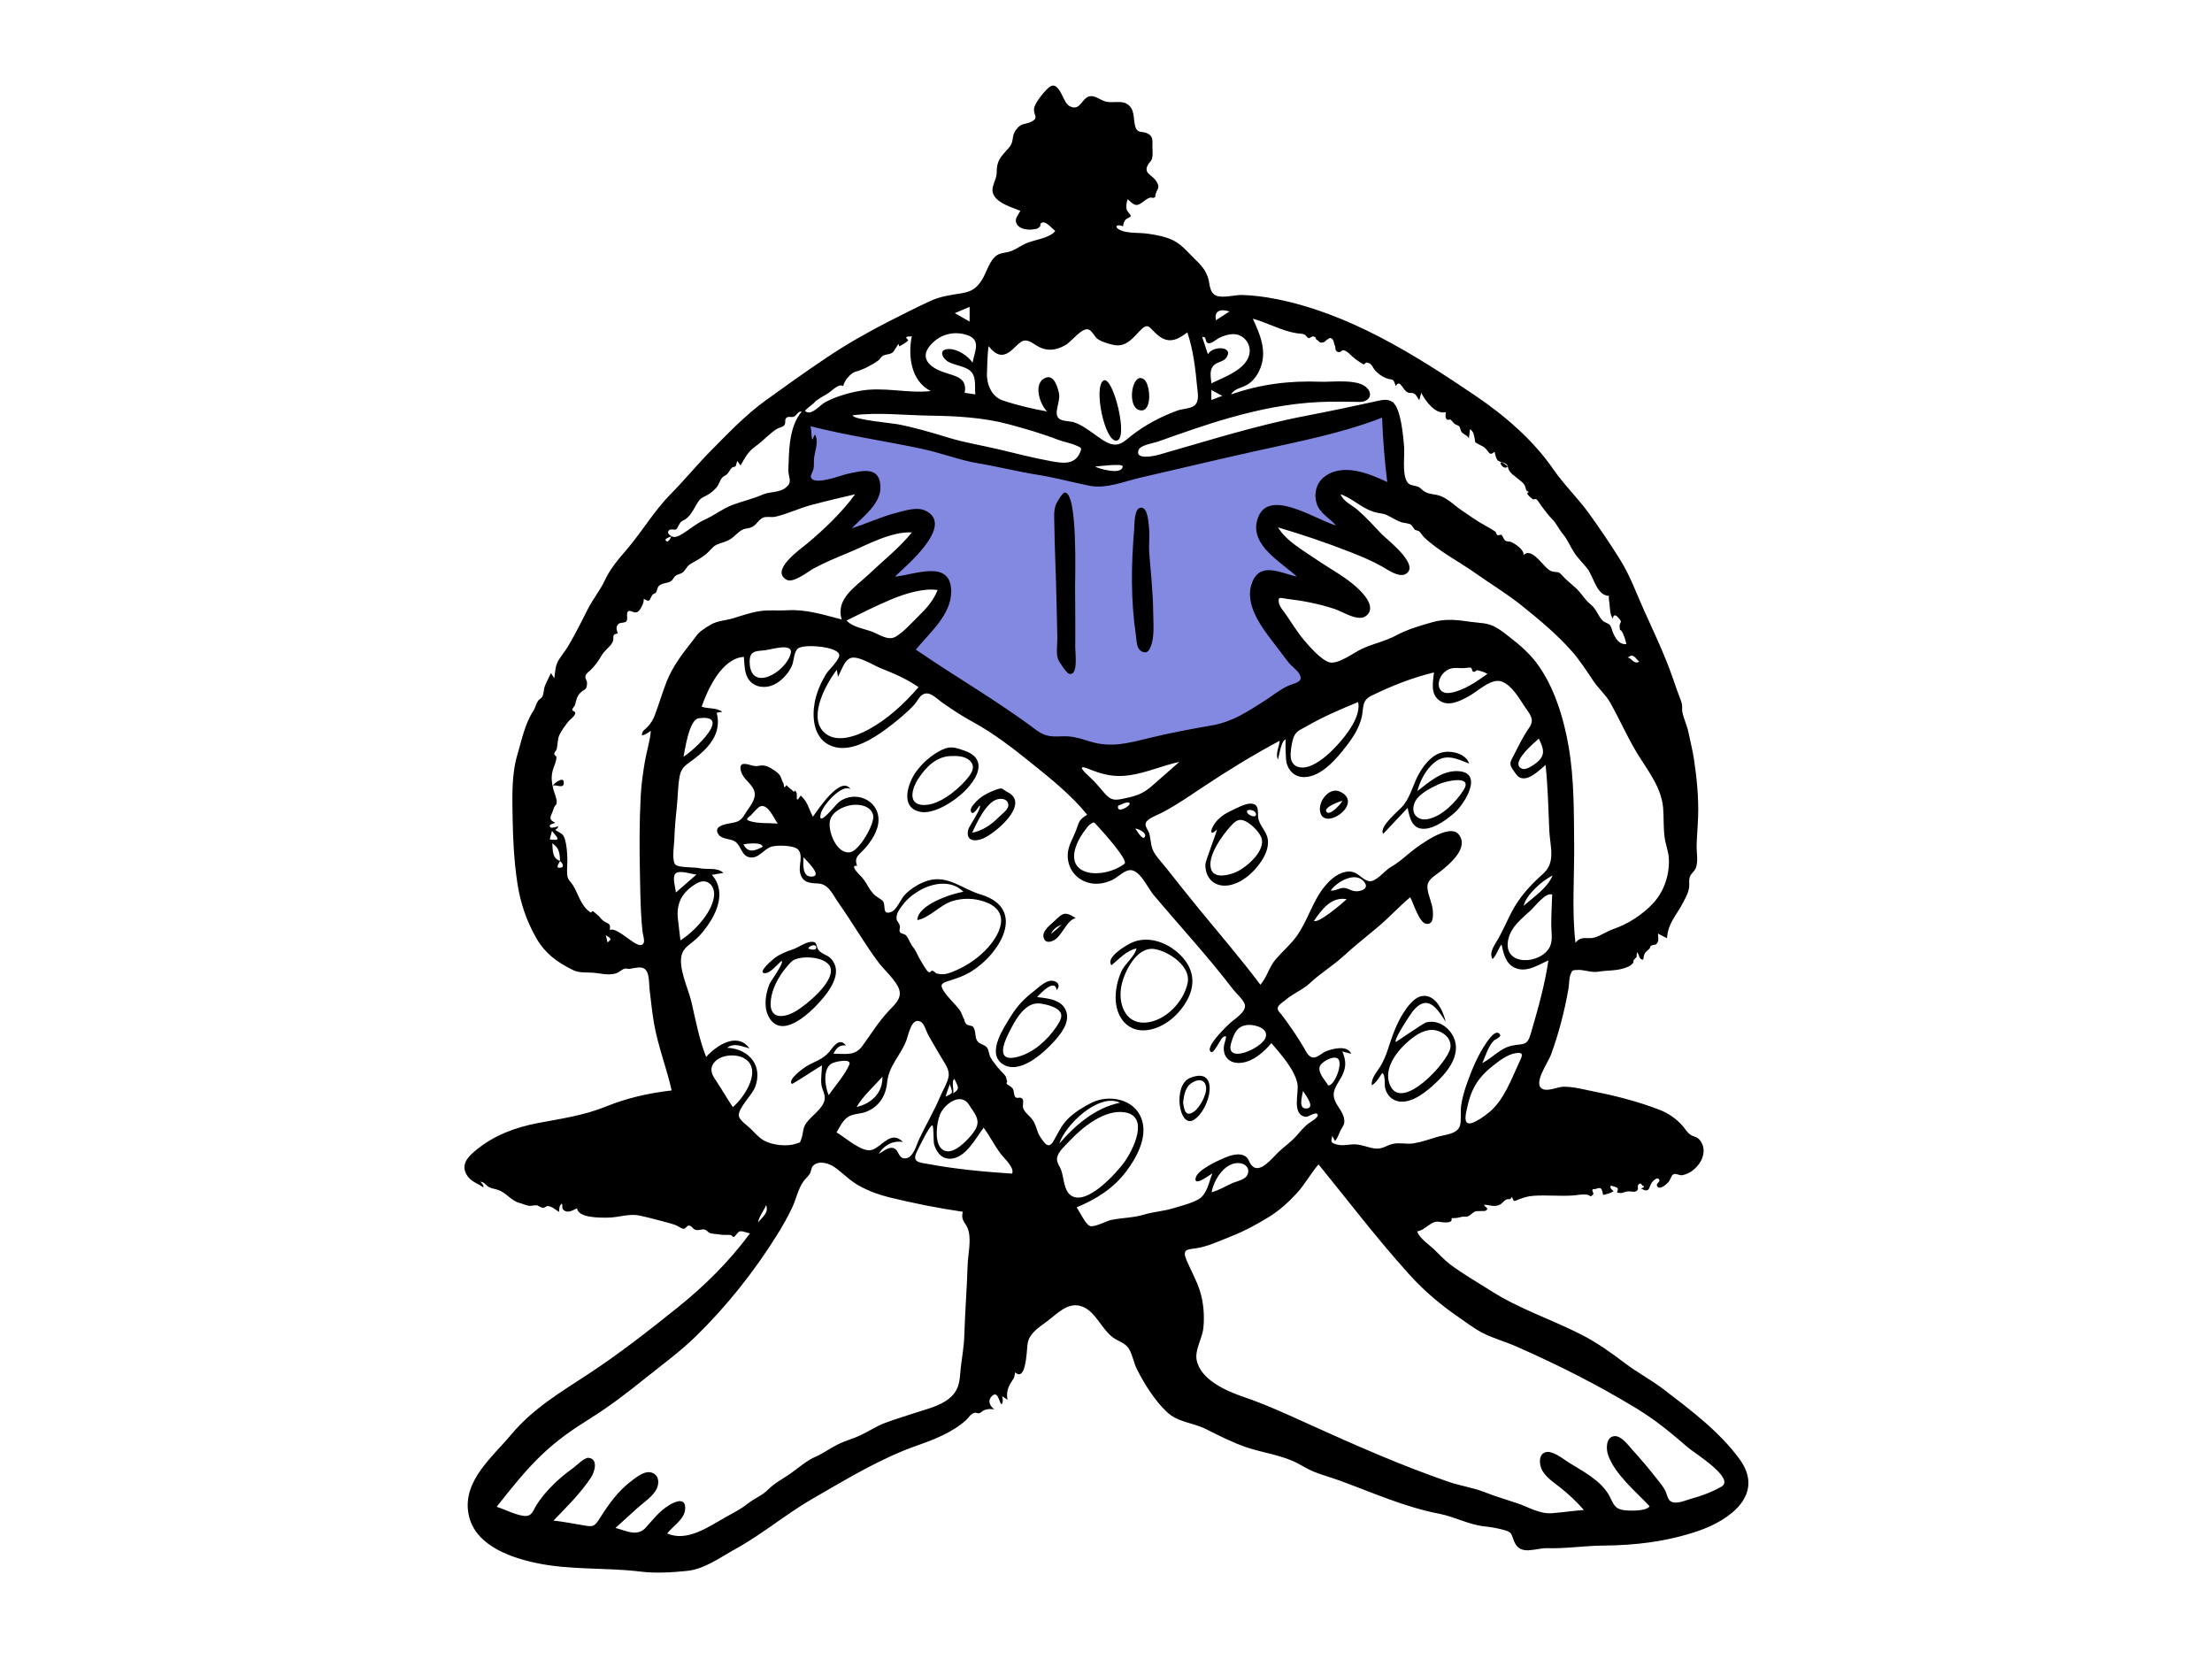 <svg xmlns="http://www.w3.org/2000/svg" width="1024" height="768" viewBox="0 0 1024 768">
  <g fill="none" fill-rule="evenodd">
    <path fill="#8389E1" d="M372.117,194.471 C371.411,206.003 370.705,217.533 370,229.065 C374.539,227.758 403.411,219.263 401.628,227.876 C400.348,234.054 392.231,240.737 388.095,245.038 C384.289,248.998 380.369,252.855 376.35,256.599 C383.737,253.771 391.186,251.093 398.688,248.588 C404.365,246.692 410.084,244.842 415.901,243.421 C418.06,242.893 423.89,240.74 425.93,242.208 C431.29,246.066 402.207,274.479 398.223,278.484 C403.856,275.864 409.625,273.484 415.491,271.442 C419.727,269.968 432.813,264.333 436.561,269.145 C440.573,274.293 430.634,286.114 427.877,289.862 C423.928,295.233 419.648,300.385 415.157,305.312 C433.822,322.076 455.756,336.998 479.099,346.272 C496.214,353.073 513.027,354.804 531.087,351.072 C549.641,347.238 567.435,339.885 584.35,331.478 C594.284,326.54 604.087,321.197 613.426,315.195 C609.576,310.512 605.838,305.731 602.206,300.877 C597.023,293.947 590.652,286.375 587.697,278.125 C584.804,270.051 595.656,271.627 600.861,272.066 C608.399,272.701 615.917,274.048 623.304,275.66 C618.081,272.027 612.952,268.249 607.927,264.348 C601.377,259.264 592.64,253.516 588.353,246.202 C584.583,239.77 592.857,241.395 596.683,242.237 C605.805,244.247 614.681,247.671 623.381,251.011 C629.752,253.457 636.084,256.019 642.355,258.717 C638.463,255.333 634.701,251.787 631.086,248.111 C626.225,243.17 619.672,237.135 617.493,230.331 C613.056,216.473 642.904,226.926 648,229.065 C647.058,214.71 646.118,200.355 645.177,186 C605.655,196.516 566.133,207.034 526.61,217.551 C522.339,218.688 516.994,221.163 512.539,221.295 C508.505,221.416 503.632,219.599 499.698,218.848 L428.178,205.183 C409.491,201.612 390.804,198.042 372.117,194.471"/>
    <g fill="#000" transform="translate(215 39.623)">
      <path d="M581.896 648.592C577.629 651.033 572.631 652.918 567.891 654.183 565.107 654.927 560.507 657.222 558.061 655.118 556.887 654.108 556.618 651.815 555.925 650.485 554.829 648.381 553.27 646.563 551.81 644.703 548.271 640.196 544.589 635.848 540.736 631.607 538.91 629.597 535.575 624.906 532.358 625.215 528.348 625.599 528.444 631.15 529.449 633.986 532.649 643.013 542.334 650.883 548.661 657.685 547.052 660.161 538.218 659.865 535.765 659.287 532.019 658.402 531.64 655.736 529.931 652.684 525.933 645.555 517.822 641.567 511.155 637.376 508.724 635.846 503.558 631.61 500.39 632.676 497.388 633.687 497.518 637.521 498.474 640.026 499.918 643.811 504.027 646.436 507.066 648.828 511.118 652.016 514.823 655.486 518.199 659.389 513.332 659.786 508.483 660.472 503.629 660.872 497.758 661.357 492.865 658.135 487.46 656.309 482.438 654.612 477.434 653.178 472.496 651.222 466.952 649.026 461.144 648.263 455.551 646.336 433.602 638.777 412.096 629.269 390.945 619.685 380.867 615.118 370.996 610.548 360.494 606.975 352.841 604.369 340.815 599.177 338.985 590.061 338.019 585.245 341.538 580.065 342.057 575.252 342.665 569.591 342.186 563.362 340.462 557.93 338.941 553.144 336.422 548.713 334.437 544.119 332.124 538.764 334.195 538.851 338.688 538.242 344.066 537.512 350.342 534.485 355.397 532.514 361.22 530.241 366.993 527.066 372.326 523.802 377.15 520.85 381.347 517.044 385.187 512.911 389.094 508.706 391.623 503.724 395.4 499.417 409.339 516.56 422.588 533.963 437.4 550.365 444.39 558.107 451.992 564.509 460.607 570.395 464.204 572.855 467.773 575.662 471.692 577.605 476.593 580.038 482.072 581.547 487.109 583.767 506.423 592.277 524.856 601.58 542.874 612.56 551.591 617.872 558.907 623.962 566.582 630.625 568.972 632.699 588.542 644.788 581.896 648.592M355.329 508.151C352.208 509.566 349.233 511.402 345.903 512.309 346.847 506.566 352.207 497.902 359.079 498.855 361.705 499.218 363.685 501.257 362.532 504.068 361.483 506.623 357.553 507.145 355.329 508.151M138.076 352.358C134.538 354.312 131.241 355.45 129.166 351.257 130.703 350.948 137.684 350.018 138.076 352.358M132.185 340.504C129.45 339.675 131.637 338.803 132.578 337.802 133.311 337.024 135.738 334.292 136.587 333.841 140.338 331.854 143.237 339.247 145.031 341.646 140.785 341.269 136.318 341.757 132.185 340.504M161.422 366.102C156.239 366.98 156.814 360.495 156.969 357.21 158.062 358.545 165.463 365.417 161.422 366.102M178.598 354.901C172.279 355.968 168.104 345.051 169.237 340.275 170.233 336.069 175.13 333.72 179.029 333.1 182.807 332.498 188.068 333.319 189.19 337.676 190.182 341.528 182.809 354.191 178.598 354.901M328.171 519.704C323.63 521.1 319.181 521.276 314.617 522.645 309.439 524.2 304.646 524.062 299.457 525.12 297.346 525.549 291.652 528.625 289.593 527.938 287.553 527.257 284.601 520.927 283.429 519.281 292.609 515.465 300.441 510.538 306.492 502.498 311.303 496.104 316.463 486.524 313.436 478.272 310.022 468.968 298.254 466.947 290.408 470.834 286.696 472.671 283.017 474.957 279.956 477.757 276.457 480.959 275.081 484.455 272.814 488.404 270.522 492.399 268.913 490.177 266.622 486.785 264.665 483.886 264.92 480.958 262.474 478.097 261.226 476.638 259.293 475.23 258.642 473.345 258.229 472.15 259.099 470.031 258.316 469.089 257.215 467.767 255.875 469.321 254.952 468.141 254.282 467.283 254.501 465.328 253.809 464.256 253.208 463.646 252.541 463.125 251.802 462.693 250.906 462.25 250.743 461.696 251.311 461.031 250.599 459.712 251.285 459.268 249.76 457.663 247.382 455.163 245.214 452.766 243.521 449.815 242.748 448.464 242.824 446.46 241.863 445.291 240.544 443.686 238.347 443.927 237.213 441.94 236.203 440.169 236.879 437.072 235.213 435.464 234.335 435.214 233.456 434.968 232.577 434.725 231.915 434.082 231.53 433.303 231.42 432.385 230.495 430.96 230.311 429.287 229.143 427.783 226.907 424.905 223.9 422.246 221.925 419.211 219.849 416.022 220.95 415.484 224.556 414.343 227.808 413.313 230.778 412.356 233.793 410.602 247.73 402.491 260.943 380.976 238.821 374.403 230.612 371.964 223.868 365.405 214.765 367.983 210.819 369.101 207.076 371.481 204.132 374.305 202.098 376.257 200.214 381.478 197.717 382.479 193.227 384.277 195.125 379.784 193.851 377.72 193.242 376.735 190.793 375.6 189.885 374.704 188.82 373.653 187.79 372.326 187.05 371.026 185.677 368.613 184.837 367.268 182.857 365.303 182.111 364.561 178.384 360.728 181.745 361.229 180.384 357.081 182.37 356.457 185.116 353.426 188.34 349.866 191.669 344.921 191.688 339.934 191.725 330.358 180.379 326.068 173.253 331.752 171.803 332.908 163.227 344.073 164.982 336.953 165.928 333.113 174.688 323.089 178.749 325.683 174.198 319.049 163.743 335.155 161.303 338.451 159.225 334.625 159.078 331.632 155.64 328.67 152.841 333.16 154.319 328.254 153.702 327.256 152.369 325.103 153.101 327.566 152.378 326.801 151.478 325.848 150.061 325.097 149.103 323.835 147.462 326.061 148.118 323.666 147.615 322.834 146.44 320.89 146.894 319.763 144.88 318.073 143.414 316.843 140.526 314.934 138.553 314.76 136.278 314.558 135.648 315.43 133.33 314.784 130.381 313.965 126.67 312.705 128.097 317.637 129.134 321.221 133.348 323.258 134.271 326.92 135.2 330.607 131.555 334.322 129.787 337.344 127.516 341.221 125.659 340.904 121.545 341.778 118.916 342.337 115.407 343.532 117.662 346.722 119.272 349.001 123.046 348.521 125.171 349.87 128.151 351.763 128.11 356.429 131.915 357.241 136.105 358.134 138.505 353.469 142.038 352.343 144.55 351.542 152.332 351.631 154.309 353.517 157.003 356.087 154.675 360.997 155.353 364.19 156.362 368.925 159.565 369.213 163.616 369.365 168.603 369.551 170.356 374.34 173.038 378.138 179.32 387.035 184.78 396.519 191.215 405.297 194.064 409.184 198.231 412.641 200.563 416.859 203.443 422.069 199.445 425.073 195.994 428.812 191.485 433.699 188.119 439.259 184.208 444.599 180.733 449.345 176.414 448.164 170.861 448.164 172.098 445.612 173.587 444.021 176.632 444.331 173.448 440.443 170.902 444.89 168.837 447.353 165.849 450.916 161.954 451.775 158.116 454.117 156.758 454.946 149.363 460.317 151.61 462.152 151.865 462.359 164.107 454.306 165.501 453.568 165.501 456.541 164.851 459.629 165.268 462.586 165.573 464.754 167.097 467.015 166.772 469.269 166.157 473.524 160.658 476.875 158.298 480.19 156.521 482.685 156.95 484.654 156.046 487.332 155.221 489.775 155.654 489.036 153.599 489.79 149.415 491.327 142.372 490.498 138.583 488.313 136.231 486.957 134.428 484.813 132.517 482.923 131.078 481.499 127.458 479.066 127.058 477.073 126.372 473.641 133.185 467.264 134.533 463.725 138.341 453.735 131.811 445.97 121.649 445.402 124.781 442.986 128.663 444.807 131.964 445.729 126.321 437.909 116.682 444.344 111.895 449.658 108.624 441.39 107.047 432.668 105.049 424.045 103.688 418.174 98.507 407.695 100.818 401.649 101.935 398.727 105.089 397.098 107.27 395.071 109.749 392.768 111.872 390.015 113.684 387.165 117.953 380.45 120.419 371.975 114.54 365.358 116.326 365.064 118.113 364.771 119.899 364.477 116.994 361.747 112.41 363.077 108.64 362.267 106.248 361.754 99.364 362.086 97.767 360.732 95.846 359.105 97.078 351.614 97.146 349.398 97.304 344.217 97.737 339.236 98.309 334.087 98.851 329.222 98.742 323.967 99.747 319.188 100.563 315.309 103.171 314.128 106.18 311.842 113.372 306.377 119.233 299.73 116.777 290.313 117.647 290.175 118.517 290.037 119.387 289.898 116.573 287.864 112.932 288.604 109.802 287.528 112.676 279.438 119.033 265.216 129.355 264.45 129.71 268.067 129.467 272.368 131.907 275.362 134.685 278.769 139.561 279.113 143.324 277.31 146.739 275.673 149.944 272.203 151.518 268.774 152.583 266.454 152.391 262.53 154.26 260.69 156.766 258.223 174.047 259.711 173.518 263.875 173.206 266.324 168.585 270.439 167.294 272.609 164.93 276.58 163.038 280.875 162.17 285.436 160.853 292.361 161.616 301.504 168.649 305.146 176.648 309.288 186.396 304.021 192.956 299.472 196.558 296.973 200.047 294.216 203.337 291.321 205.09 289.781 206.851 288.193 208.396 286.441 209.537 285.147 210.448 283.061 211.852 282.093 215.169 279.804 218.42 283.687 221.227 285.648 225.799 288.843 230.348 291.876 235.256 294.534 245.214 299.929 254.319 307.075 263.124 314.169 271.981 321.307 281.112 328.649 288.286 337.54 283.941 340.213 284.716 340.907 282.783 345.675 281.411 349.059 279.521 351.939 279.303 355.698 278.926 362.186 283.091 367.716 289.413 369.152 292.949 369.955 296.317 369.312 299.592 367.867 302.138 366.743 304.675 363.978 307.335 363.291 312.279 362.016 316.235 371.355 319.006 374.645 331.314 389.257 344.324 403.29 355.914 418.498 357.197 420.183 361.01 423.473 361.32 425.703 361.765 428.906 356.727 431.957 354.638 433.793 353.54 434.757 341.904 445.703 345.811 447.442 346.925 447.938 350.185 441.223 351 440.648 354.052 438.498 351.744 442.713 351.562 444.843 351.107 450.139 354.745 453.025 359.858 452.354 365.315 451.638 370.172 447.33 373.549 443.262 377.78 448.163 384.395 455.571 385.618 462.118 386.4 466.301 382.781 476.537 389.537 477.391 390.568 477.52 394.3 474.752 394.996 476.323 395.576 477.636 391.542 479.878 390.96 480.313 388.474 482.169 386.972 484.157 384.965 486.405 382.609 489.043 379.389 491.266 376.738 493.795 373.945 496.458 368.42 503.692 364.735 500.197 362.883 498.441 363.37 496.144 360.403 495.113 357.701 494.175 354.278 495.365 351.768 496.406 348.941 497.577 339.632 501.854 338.599 505.375 337.174 510.23 344.869 504.393 346.236 503.539 344.676 507.5 343.814 513.233 339.841 515.543 336.54 517.463 331.792 518.591 328.171 519.704M275.402 489.751C278.044 481.26 293.624 466.119 303.471 470.855 291.995 473.26 282.888 481.114 275.402 489.751M281.228 514.068C277.388 511.928 277.595 505.711 276.255 502.075 275.485 499.988 273.946 498.464 274.399 496.148 274.929 493.434 278.391 490.416 280.234 488.458 286.034 482.296 296.242 473.875 305.578 475.287 317.461 477.086 309.405 493.04 305.359 498.533 301.91 503.217 288.621 518.188 281.228 514.068M253.506 503.683C240.655 502.824 227.848 501.676 215.172 499.317 210.678 498.48 206.913 498.604 209.484 493.437 210.333 491.732 215.452 481.043 216.608 481.35 217.293 481.532 217.137 488.878 217.338 489.72 218.246 493.502 220.794 497.026 225.09 496.785 232.119 496.394 236.649 487.306 240.35 482.428 243.315 486.414 245.461 490.842 248.441 494.762 249.866 496.636 254.825 500.994 253.506 503.683M178.164 453.237C176.008 458.185 171.672 462.89 168.656 467.373 166.951 463.763 165.752 455.478 169.796 452.809 171.327 451.8 179.527 450.109 178.164 453.237M222.735 467.97C223.328 466.065 223.985 464.176 224.718 462.321 225.975 466.278 226.618 466.396 222.735 467.97M233.735 472.023C235.295 474.667 237.895 477.267 237.487 480.587 237.178 483.103 234.904 485.681 233.28 487.435 230.592 490.335 224.638 495.902 220.744 492.051 217.491 488.833 218.624 479.988 220.137 476.368 222.297 471.196 230.017 465.724 233.735 472.023M226.103 466.605C226.997 466.249 225.119 460.478 226.862 459.904 228.382 463.371 229.815 464.309 226.103 466.605M201.547 388.942C200.968 386.813 199.64 386.902 200.118 384.27 200.432 382.543 201.802 380.701 202.841 379.333 204.912 376.607 207.644 374.361 210.598 372.659 216.834 369.07 225.399 367.579 230.983 373.199 225.763 374.023 209.76 379.175 209.658 386.316 215.463 385.198 220.028 379.367 225.85 377.529 230.629 376.02 235.811 376.126 240.565 377.719 253.578 382.078 248.167 393.325 240.822 400.631 236.462 404.969 231.234 408.207 225.519 410.441 222.874 411.475 221.251 411.59 218.651 411.07 218.164 410.972 217.595 410.069 217.011 409.876 215.56 409.395 215.981 411.023 214.786 410.292 213.743 409.654 211.519 405.539 210.81 404.361 209.681 402.486 209.155 400.662 207.769 398.951 206.382 397.238 205.707 394.942 204.424 393.393 203.808 392.647 202.119 392.677 201.666 391.949 200.985 390.856 201.851 390.06 201.547 388.942M181.562 472.823C184.52 467.684 189.58 463.322 193.494 458.83 193.735 466.213 188.442 471.268 181.562 472.823M185.559 475.197C191.667 473.048 195.032 467.906 195.655 461.671 196.446 453.774 201.404 449.63 204.389 442.535 205.534 439.817 206.868 430.87 211.305 433.431 212.827 434.309 213.73 437.613 214.523 439.105 216.442 442.715 218.624 446.215 220.659 449.76 222.316 452.647 224.8 455.548 224.069 459.023 223.431 462.053 221.38 465.281 220.178 468.137 217.341 474.885 213.614 481.1 210.5 487.699 209.244 490.361 207.757 496.664 203.921 496.632 200.885 496.606 201.224 493.286 199.225 492.148 196.702 490.712 193.833 493.445 191.76 494.578 194.147 490.548 198.32 488.266 203.01 489.025 197.394 483.432 193.599 490.978 188.779 492.659 184.212 494.252 176.11 486.74 172.265 484.612 173.736 482.121 175.065 479.074 177.595 477.435 179.994 475.88 182.939 476.119 185.559 475.197M135.901 526.31C136.57 523.089 138.46 521.185 139.658 518.261 141.047 521.807 137.794 523.899 135.901 526.31M232.943 546.071C232.615 556.917 231.729 567.733 231.409 578.581 231.262 583.584 230.376 588.356 229.788 593.301 229.291 597.482 229.544 601.589 226.912 605.162 222.762 610.795 214.693 612.414 208.429 614.501 203.829 616.032 199.176 617.423 194.633 619.125 190.545 620.657 187.251 622.977 183.364 624.798 179.887 626.428 176.134 627.393 172.673 629.129 169.093 630.924 166.264 633.112 162.587 634.71 158.185 636.623 154.558 640.028 150.643 642.73 147.197 645.109 143.551 646.946 140.586 649.937 137.806 652.744 134.287 653.974 131.137 656.467 127.806 659.104 124.319 660.817 120.639 662.884 113.1 667.121 102.929 674.356 93.856 670.241 96.451 666.927 101.762 663.742 102.166 659.175 102.691 653.227 97.514 655.417 94.516 657.316 89.975 660.193 87.463 663.666 84.006 667.501 79.965 671.983 74.86 668.967 69.915 667.706 73.296 664.662 76.65 661.591 80.025 658.541 82.874 655.968 87.234 653.185 88.969 649.627 90.209 647.082 90.148 643.594 87.156 642.274 83.808 640.797 80.022 643.911 77.542 645.766 70.96 650.691 66.625 656.937 62.303 663.791 60.004 667.435 58.945 667.156 54.715 666.427 50.233 665.655 45.751 664.832 41.232 664.29 47.218 658.142 53.908 651.482 58.636 644.289 60.168 641.958 62.166 635.815 57.499 635.25 55.576 635.017 51.747 638.949 50.264 640.009 43.781 644.643 37.548 650.488 33.252 657.253 31.833 659.486 31.388 661.97 28.641 662.155 25.05 662.398 18.378 658.971 14.914 657.912 21.534 649.566 28.108 641.16 35.843 633.8 42.95 627.037 50.039 622.123 58.351 616.936 67.259 611.376 75.557 604.975 83.735 598.406 91.564 592.118 99.742 586.187 106.948 579.166 121.343 565.142 134.164 549.013 144.781 531.959 147.265 527.968 149.604 523.874 151.625 519.627 153.524 515.64 154.399 510.871 156.962 507.244 157.847 505.991 159.095 505.06 159.884 503.752 160.628 502.521 160.376 501.033 161.511 499.943 164.136 497.422 168.916 498.942 171.369 500.708 175.315 503.549 178.507 506.997 182.844 509.375 187.206 511.766 191.924 513.504 196.754 514.68 208.042 517.424 219.233 519.676 230.733 521.344 229.55 525.733 232.456 526.424 233.419 530.373 234.588 535.165 233.09 541.191 232.943 546.071M124.249 472.889C121.69 469.086 119.406 465.11 116.89 461.283 115.358 458.952 113.459 456.448 114.769 453.598 116.974 448.791 124.755 447.936 128.977 450.031 138.576 454.795 129.659 468.415 124.249 472.889M98.842 385.921C97.958 378.488 100.8 373.215 107.524 369.318 112.316 366.541 116.175 370.337 115.52 375.4 114.525 383.114 106.282 391.694 99.991 395.719 99.58 392.457 99.231 389.186 98.842 385.921M97.817 364.655C99.8 363.081 105.112 365.09 107.41 365.227 104.25 367.988 101.089 370.749 97.928 373.511 97.721 371.616 95.987 366.108 97.817 364.655M108.481 292.878C124.473 290.798 106.064 307.961 101.429 310.65 102.183 306.999 104.036 293.457 108.481 292.878M151.055 262.831C148.908 271.627 132.214 281.223 132.039 266.814 131.975 261.446 134.99 261.88 139.392 261.365 141.903 261.072 152.283 257.802 151.055 262.831M93.392 276.453C91.518 281.372 90.015 286.418 88.178 291.343 87.364 293.523 86.407 295.022 84.891 296.75 83.622 298.194 82.112 298.559 82.162 300.842 83.752 300.536 84.996 299.588 86.28 298.675 85.969 303.201 84.369 308.073 83.594 312.586 82.666 317.997 81.893 323.41 81.606 328.897 80.984 340.828 80.979 352.717 81.241 364.655 81.375 370.739 81.435 376.826 81.763 382.902 81.927 385.925 82.112 388.961 82.486 391.965 82.638 393.178 83.518 395.76 82.974 396.897 80.838 401.359 71.376 389.102 67.267 390.901 67.858 387.505 66.495 388.248 64.218 386.578 63.115 385.768 62.397 384.391 61.247 383.67 60.899 383.295 60.516 382.961 60.098 382.668 59.623 382.02 59.121 382.089 58.594 382.875 53.964 380.108 52.768 374.21 50.283 370.242 49.005 368.202 47.77 367.884 47.552 365.064 47.363 362.606 47.733 360.102 47.633 357.633 47.52 354.849 47.357 351.78 46.576 349.084 45.67 345.954 44.423 346.209 41.994 344.541 42.742 344.214 43.236 343.664 43.475 342.892 42.699 343.03 40.342 343.992 39.756 343.301 38.604 341.943 41.322 341.763 42.036 341.221 38.989 339.868 39.645 338.756 40.745 336.277 41.056 335.575 41.353 334.526 41.618 333.935 42.196 332.642 42.529 333.461 42.72 331.856 42.901 330.325 41.544 327.314 41.144 325.684 40.474 322.948 40.103 320.583 40.705 317.733 41.193 315.425 42.506 313.335 42.597 310.961 42.623 310.295 41.608 310.074 41.594 309.43 41.574 308.49 42.452 308.076 42.68 307.208 43.263 304.984 43 302.632 43.997 300.521 44.894 298.626 46.706 296.173 47.988 294.519 48.877 293.372 51.058 292.081 51.297 290.568 51.455 289.565 49.894 289.68 49.963 288.925 50.058 287.902 50.916 287.571 51.151 286.811 51.8 284.725 51.963 282.721 53.64 281.122 55.753 279.11 56.67 279.953 56.758 276.635 56.8 275.016 55.505 274.766 56.199 272.9 56.576 271.887 57.688 271.288 58.399 270.57 60.511 268.44 61.935 266.547 63.439 263.915 64.769 261.589 66.89 260.236 68.253 258.227 70.027 255.609 67.374 254.311 70.975 253.573 70.463 251.947 69.919 250.634 71.266 249.258 72.116 248.39 74.271 248.921 75.023 247.917 75.885 246.765 74.611 244.034 75.91 243.285 76.966 242.679 78.547 244.551 80.207 243.624 81.471 242.918 83.381 239.015 82.974 237.581 86.244 239.421 85.429 238.154 86.994 235.794 87.345 235.265 88.408 235.147 88.71 234.613 89.314 233.546 89.176 232.458 90.047 231.59 91.497 230.146 93.87 230.517 95.466 229.485 96.785 228.632 96.715 227.714 97.767 226.909 98.666 226.223 100.143 226.091 101.017 225.379 102.729 223.984 102.746 222.511 104.888 221.31 107.425 219.889 109.672 218.679 111.98 216.794 113.484 215.565 114.912 213.387 116.672 212.577 119.106 211.455 121.002 211.376 123.383 209.777 125.104 208.62 126.731 206.712 128.42 205.738 129.695 205.004 130.589 205.162 132.195 204.707 135.086 203.887 135.79 201.163 138.148 200.054 139.767 199.292 142.124 199.99 143.902 199.59 149.434 198.348 154.899 195.669 160.451 194.185 167.227 192.374 174.052 190.788 180.88 189.188 174.605 197.693 166.613 205.367 158.507 212.121 155.846 214.339 141.266 224.448 149.125 228.764 152.28 230.497 159.133 224.901 161.68 223.533 166.809 220.778 172.121 218.573 177.493 216.345 186.179 212.742 197.491 206.334 207.144 206.849 201.268 214.059 193.933 219.846 187.212 226.214 181.036 232.067 171.73 237.556 174.642 247.136 165.967 244.928 158.175 242.32 149.155 242.898 145.115 243.157 141.072 242.67 137.05 243.237 132.677 243.855 128.559 245.318 124.356 246.603 121.031 247.618 117.357 247.698 114.298 249.387 112.82 250.203 110.992 251.369 109.664 252.383 107.893 253.734 107.491 254.628 106.1 256.409 101.14 262.76 96.34 268.715 93.392 276.453M66.259 396.672C65.988 395.572 65.742 394.569 65.431 393.314 68.192 395.014 68.192 395.014 66.259 396.672M45.392 361.658C45.052 362.129 43.622 362.28 43.207 361.873 42.69 361.368 44.049 359.402 44.267 358.984 44.806 359.398 46.046 360.752 45.392 361.658M39.481 348.915C39.846 347.573 40.213 346.231 40.578 344.888 41.027 346.132 43.051 347.508 43.096 348.694 43.124 349.48 39.881 349.089 39.481 348.915M40.654 350.757C43.822 352.843 44.154 355.304 44.248 358.903 40.457 357.648 41.001 353.977 40.654 350.757M95.749 208.697C95.43 209.563 94.072 212.26 93.078 210.373 92.76 209.77 95.088 208.946 95.749 208.697M94.84 205.757C95.623 205.052 97.201 205.93 98.087 205.359 98.708 204.959 98.502 204.554 98.794 204.317 98.852 204.269 99.696 202.561 100.042 202.173 100.653 201.491 101.985 201.066 102.727 200.451 104.802 198.731 105.973 196.47 107.279 194.17 108.836 191.423 109.333 191.105 111.845 189.848 113.577 188.981 114.919 187.92 116.328 186.447 117.952 184.75 117.833 183.535 119.166 181.68 119.825 180.764 120.773 180.651 121.54 179.913 122.46 179.03 122.927 177.794 123.778 176.902 124.145 176.517 125.325 176.518 125.547 176.187 125.831 175.77 126.052 174.099 126.318 173.791 126.825 174.477 127.334 175.163 127.841 175.849 129.843 172.328 131.304 169.419 134.652 167.076 138.168 164.615 141.203 161.015 144.837 158.812 145.654 158.317 147.318 158.108 147.942 157.379 148.997 156.144 148.083 155.046 148.853 153.997 149.726 152.808 151.418 153.77 152.528 153.258 153.933 152.61 154.335 150.715 156.143 150.924 150.196 157.961 150.27 168.909 149.955 177.697 149.818 181.484 152.203 183.393 148.682 186.172 145.687 188.536 141.464 187.835 137.923 189.391 133.476 191.344 128.72 192.384 124.184 194.087 119.491 195.847 115.718 198.931 111.202 200.971 107.219 202.768 104.5 205.325 100.857 207.545 99.503 208.37 97.406 209.568 95.791 208.582 94.78 207.964 93.52 206.948 94.84 205.757M162.015 146.758C162.273 145.758 167.35 143.131 168.599 142.274 170.473 140.985 173.248 137.838 175.34 139.088 176.065 136.185 178.894 132.954 181.393 132.339 184.166 131.655 188.922 129.277 191.65 127.202 192.447 126.596 192.709 125.71 193.647 125.141 195.28 124.151 196.899 124.691 198.472 123.341 198.712 123.135 200.888 119.543 200.974 119.577 201.085 119.963 201.187 120.352 201.275 120.744 202.926 119.829 204.397 119.1 205.426 117.932 205.659 117.667 204.146 116.978 204.624 116.453 205.209 115.811 206.514 116.529 207.105 115.919 205.267 125.043 206.635 136.788 215.892 141.413 204.884 142.603 194.132 139.293 182.988 141.326 177.654 142.3 172.231 143.897 167.379 146.35 164.406 147.854 160.604 153.239 157.645 150.625 158.819 149.059 160.611 148.086 162.015 146.758M215.427 120.508C219.544 115.473 225.788 113.481 232.076 115.284 239.438 117.396 236.333 122.54 235.221 128.252 233.097 125.137 228.495 122.047 224.576 121.954 219.02 121.822 221.12 126.451 224.456 128.109 227.489 129.616 232.691 130.036 234.862 132.776 236.975 135.443 236.165 139.803 236.506 142.948 234.863 142.704 233.22 142.46 231.577 142.215 232.956 134.877 226.887 134.521 221.229 132.452 215.511 130.362 210.743 126.239 215.427 120.508M233.866 102.436L233.866 109.247C231.578 107.942 229.288 106.638 226.998 105.333 229.288 104.367 231.578 103.402 233.866 102.436M252.267 156.859C259.91 158.93 267.501 161.122 274.849 163.98 277.517 165.018 280.44 165.385 283.055 166.557 285.545 167.672 285.919 167.556 285.033 169.738 282.552 175.852 276.675 174.796 271.526 173.861 263.466 172.396 255.573 170.367 247.614 168.457 239.834 166.591 231.89 165.368 224.228 163.03 216.365 160.631 208.703 158.36 200.615 156.776 198.255 156.313 179.583 154.601 179.725 152.649 191.484 151.122 203.591 152.626 215.403 152.785 227.678 152.951 240.36 153.631 252.267 156.859M241.891 133.21C242.037 129.006 242.096 124.789 242.618 120.61 246.116 124.928 249.274 126.221 253.684 122.173 257.906 118.299 258.848 116.279 264.201 119.921 268.841 123.08 273.232 122.935 278.16 120.17 281.166 118.483 285.997 111.591 289.157 113.009 290.662 113.686 291.766 116.412 293.286 117.415 295.194 118.671 298.127 119.543 300.35 120.03 305.602 121.181 308.73 117.803 312.026 114.191 316.806 108.952 316.666 111.995 321.098 115.627 326.04 119.679 330.173 117.699 334.649 114.242 337.375 122.23 338.395 130.955 339.166 139.33 339.425 142.157 340.396 146.173 337.856 148.172 336.066 149.582 332.267 149.638 330.11 150.417 322.405 153.203 315.001 157.155 308.557 162.215 306.046 164.187 303.857 166.601 300.426 166.152 297.156 165.724 293.979 162.986 291.349 161.179 288.495 159.219 285.607 156.993 282.272 155.901 280.319 155.261 277.19 155.492 275.481 154.319 272.303 152.138 276.043 146.416 275.251 142.575 274.652 139.659 272.974 133.579 268.958 135.288 262.981 137.831 266.459 147.759 269.746 150.858 263.022 149.664 255.578 147.92 249.093 145.704 244.084 143.993 241.711 138.337 241.891 133.21M354.657 153.684C368.46 149.809 381.375 147.195 395.739 146.49 402.098 146.177 408.253 146.374 414.541 146.432 418.16 146.465 420.918 143.546 418.027 140.188 414.025 135.538 401.817 137.308 396.408 137.099 381.91 136.539 368.617 138.187 354.886 142.967 356.338 140.292 359.826 139.945 362.217 138.562 365.149 136.863 367.143 134.067 368.396 130.963 371.656 122.89 368.375 115.283 364.965 107.909 371.663 109.711 378.592 113.657 385.326 114.659 386.739 114.868 387.644 114.733 388.893 115.248 389.66 115.563 389.902 116.653 390.852 116.891 391.311 117.006 392.413 115.969 392.933 116.116 394.984 116.695 393.362 116.849 394.658 117.689 395.688 118.355 395.604 119.212 397.492 118.898 398.329 118.759 399.237 117.464 399.678 117.429 400.24 117.383 400.11 116.7 400.97 116.899 402.534 117.263 402.396 119.278 402.917 120.269 403.473 121.325 402.683 122.729 404.371 123.307 405.632 123.739 405.949 122.407 407.022 122.503 407.673 122.561 409.025 123.499 409.6 124.071 411.453 125.912 413.991 127.946 416.483 129.144 416.238 128.898 417.658 128.305 417.318 128.165 417.09 128.073 418.581 128.432 418.558 128.427 419.997 128.754 420.758 130.964 421.484 131.769 422.822 133.246 424.9 134.805 426.774 135.456 430.015 136.584 429.916 135.236 431.099 139.087 433.403 135.465 434.287 141.532 437.144 142.2 438.624 142.546 438.452 141.912 439.796 142.686 440.72 143.217 441.335 144.844 442.031 145.628 442.33 144.497 442.628 143.364 442.926 142.233 444.984 146.132 449.427 152.316 454.299 151.197 454.299 152.262 453.86 153.534 454.684 154.442 455.259 155.077 456.191 154.356 456.641 154.724 457.034 155.047 457.974 156.329 458.275 156.54 458.868 156.956 459.944 157.259 460.459 157.674 460.913 158.039 461.138 159.781 461.641 160.411 462.587 161.595 464.223 161.83 464.996 163.249 465.173 161.849 465.349 160.448 465.525 159.049 467.06 160.234 467.191 161.155 467.568 162.89 468.105 165.36 467.393 164.781 469.097 165.823 470.771 166.849 471.644 166.734 473.179 168.513 474.683 170.257 474.697 171.331 476.868 169.515 477.272 170.858 477.402 172.597 478.48 173.627 479.294 174.405 482.666 174.438 482.987 176.277 476.653 170.932 480.821 179.049 482.991 176.29 483.448 179.244 485.61 180.198 488.079 182.301 490.381 184.261 490.758 184.119 491.544 187.412 491.526 187.339 492.701 188.068 492.786 188.213 490.543 188.533 494.02 191.04 494.608 191.498 495.037 191.833 495.596 191.034 496.308 191.575 497.123 192.194 497.787 193.603 498.45 194.452 500.248 196.753 501.578 198.731 503.47 200.603 505.511 202.623 506.504 205.176 508.464 207.537 510.639 210.159 511.815 213.174 513.634 216.021 515.363 218.728 517.658 220.901 519.66 223.379 522.851 227.324 523.937 236.012 529.885 236.241 529.537 236.601 530.022 239.294 530.079 239.791 530.36 242.236 530.173 244.589 531.62 246.803 531.951 244.277 533.273 245.251 534.421 246.578 536.331 248.786 534.654 248.23 534.755 250.467 534.877 253.18 535.185 251.082 536.219 253.45 537.028 255.305 537.471 256.508 537.905 258.567 534.545 258.833 533.006 256.088 531.764 253.427 531.245 252.314 531.065 250.485 530.146 249.615 529.168 248.689 527.824 248.617 526.819 247.584 524.89 245.599 524.054 242.504 521.78 240.572 519.211 238.39 518.642 237.359 516.518 234.749 514.169 231.863 510.925 229.837 508.461 227.046 505.993 224.249 506.193 225.776 503.093 224.763 499.796 223.686 494.465 213.32 490.311 217.312 490.475 214.701 486.564 212.244 484.587 211.297 483.732 210.889 482.737 211.259 481.882 210.646 480.954 209.981 480.888 208.698 479.952 207.9 479.953 207.901 478.518 208.248 478.227 208.102 477.635 207.801 477.63 206.739 477.107 206.39 475.659 205.423 473.934 204.408 472.398 203.584 468.664 201.582 465.364 199.116 461.761 196.705 458.674 194.639 454.938 190.908 451.37 189.819 448.254 188.868 446.295 189.352 443.743 187.447 442.353 186.41 442.762 186.062 440.529 185.417 438.402 184.803 437.208 185.118 436.081 182.863 434.11 178.917 435.354 171.216 434.973 166.791 434.568 162.095 434.087 157.282 432.863 152.716 431.415 147.319 429.502 144.498 423.713 145.769 412.243 148.29 400.912 150.688 389.39 152.902 366.43 157.312 343.864 164.51 321.409 170.9 319.699 171.387 310.157 173.572 312.106 168.638 313.004 166.362 319.044 165.514 321.065 164.799 332.164 160.87 343.313 156.868 354.657 153.684M350.8 143.641C349.123 144.28 347.447 144.919 345.77 145.56L345.77 140.897C347.447 141.811 349.123 142.726 350.8 143.641M343.831 118.986C345.288 120.177 348.251 117.311 349.489 116.73 351.606 115.738 354.3 114.887 356.665 115.091 361.025 115.468 364.214 119.761 363.415 124.113 362.063 131.477 351.571 134.96 345.786 137.838 345.601 135.229 344.756 132.091 346.586 129.834 348.175 127.874 351.256 128.017 352.722 125.932 356.411 120.692 346.413 120.217 344.178 124.384 343.296 121.721 342.415 119.059 341.533 116.396 343.661 116.044 342.726 118.084 343.831 118.986M354.151 104.572C352.069 105.918 349.987 107.264 347.906 108.609 346.874 103.95 350.391 103.337 354.151 104.572M543.839 266.723C541.113 268.024 540.431 264.917 538.471 264.783 540.787 263.359 540.787 263.359 543.839 266.723M554.926 334.567C555.266 339.033 555 343.55 555.595 347.998 556.048 351.382 557.419 354.53 557.565 357.952 557.885 365.447 555.354 373.079 550.243 378.574 545.408 383.771 538.491 388.244 531.964 390.429 529.024 391.412 525.954 393.593 523.098 394.4 519.938 395.293 516.936 393.35 514.329 396.834 512.591 381.892 513.861 366.279 513.724 351.242 513.587 336.174 513.749 321.1 511.2 306.193 508.93 292.917 504.454 277.985 496.205 267.124 492.854 262.714 488.729 259.101 484.378 255.72 482.12 253.965 479.862 252.09 477.348 250.704 473.478 248.572 470.182 248.867 465.973 248.259 459.95 247.389 454.351 246.655 448.305 248.351 442.677 249.93 436.479 251.729 431.437 254.473 426.416 257.207 420.584 258.333 415.371 260.782 411.825 262.448 404.459 268.013 400.524 267.011 396.716 266.04 391.078 259.576 388.646 256.681 385.538 252.98 382.967 248.691 380.21 244.71 379.242 243.312 377.269 241.152 377.017 239.357 376.58 236.242 377.828 237.26 380.804 237.608 388.457 238.506 395.654 239.926 402.988 242.335 406.638 243.533 413.775 248.382 417.425 245.476 422.998 241.04 414.53 233.415 411.429 230.853 406.144 226.489 400 223.247 394.367 219.369 388.382 215.247 380.469 210.86 376.617 204.513 387.864 207.834 399.1 211.636 410.018 215.917 415.014 217.875 419.952 219.944 424.643 222.548 427.279 224.01 432.604 227.965 435.777 226.071 442.676 221.952 426.831 209.992 424.545 207.548 420.992 203.749 417.511 199.988 413.607 196.541 410.973 194.217 406.835 192.582 405.61 189.153 409.982 190.735 413.517 193.835 417.611 195.942 419.754 197.046 421.71 197.68 424.077 198.018 426.601 198.38 426.902 198.782 428.89 199.785 430.438 200.567 432.029 201.613 433.768 202.145 435.006 202.524 437.17 202.59 438.253 203.292 438.807 204.082 439.378 204.858 439.969 205.621 440.629 205.815 441.279 206.039 441.92 206.293 442.88 207.15 443.45 208.33 444.384 209.214 451.165 215.626 460.234 220.215 467.836 225.587 475.028 230.668 482.66 235.266 489.568 240.812 497.517 247.196 505.767 254.057 512.528 261.712 516.349 266.038 519.49 270.943 522.7 275.727 525.024 279.19 528.404 282.064 530.412 285.636 534.792 293.422 538.427 301.84 543.142 309.501 547.946 317.308 554.205 325.064 554.926 334.567M490.311 379.748C491.621 374.344 499.011 368.034 503.734 365.651 501.354 371.539 495.012 375.555 490.311 379.748M502.497 398.599C498.469 406.957 480.757 407.913 483.16 395.545 484.337 389.485 489.335 385.767 493.625 381.801 495.608 379.969 500.465 373.414 503.535 374.47 503.391 379.183 503.114 383.916 503.124 388.63 503.13 391.777 503.923 395.642 502.497 398.599M497.378 302.274C499.012 305.945 500.64 309.001 497.608 312.285 496.24 313.767 491.782 317.009 489.765 316.289 483.291 313.98 495.634 303.926 497.378 302.274M458.219 269.616C459.778 269.531 461.292 269.763 462.833 269.668 464.368 269.572 464.53 269.3 465.953 269.494 466.103 269.713 466.253 269.931 466.403 270.149 466.597 271.613 467.367 271.772 468.71 270.627 470.578 271.043 471.793 271.32 473.579 272.329 468.758 275.806 462.89 279.847 456.98 281.014 447.638 282.858 450.219 270.057 458.219 269.616M315.008 347.788C314.04 349.736 311.254 344.868 310.564 343.96 311.85 343.956 315.988 345.822 315.008 347.788M390.068 296.493C397.326 292.258 405.946 288.539 413.741 285.386 415.112 291.99 408.427 300.516 404.309 305.035 400.98 308.689 396.966 312.48 392.452 314.583 387.571 316.857 382.237 315.858 382.474 309.477 382.561 307.145 383.092 303.394 384.041 301.262 385.265 298.515 387.579 297.944 390.068 296.493M291.957 176.364C293.037 176.301 304.772 174.783 304.71 176.244 304.525 180.632 293.135 177.186 291.957 176.364M208.975 261.102C215.173 253.454 225.179 245.2 225.325 234.511 225.541 218.784 208.087 226.631 199.312 227.285 203.952 222.726 227.269 203.599 213.477 196.805 209.513 194.853 203.878 196.761 199.9 197.783 192.842 199.599 186.28 202.742 179.346 204.93 184.301 199.656 192.861 193.662 192.581 185.674 192.238 175.952 184.257 178.302 177.356 179.729 174.704 180.278 162.857 184.991 160.631 181.791 159.816 180.619 161.135 179.129 161.414 178.086 161.908 176.239 161.755 175.595 161.772 173.709 161.806 169.903 164.334 165.017 162.272 161.477 161.801 162.282 161.397 163.118 161.061 163.988 160.381 161.928 160.838 159.744 160.158 157.684 177.387 162.09 194.914 164.502 212.251 168.263 221.028 170.167 229.288 173.446 238.185 174.922 247.158 176.409 255.975 178.686 264.964 180.104 273.166 181.398 281.024 183.552 289.146 185.205 297.064 186.815 305.184 183.285 312.912 181.498 330.221 177.495 347.524 173.394 364.856 169.509 384.856 165.025 405.661 161.192 424.805 153.713 425.176 163.68 425.973 173.629 427.191 183.527 418.737 179.531 406.19 174.319 397.643 181.471 394.222 184.332 393.168 189.272 394.52 193.474 395.992 198.047 400.499 200.171 403.473 203.614 394.422 201.294 371.071 184.933 366.915 201.47 363.979 213.15 378.299 220.695 385.3 227.269 378.347 225.908 369.036 220.349 364.953 229.283 361.425 237.006 365.675 245.411 370.028 251.781 372.387 255.232 375.04 258.481 377.548 261.825 378.874 263.594 380.169 265.387 381.562 267.104 382.96 268.826 385.596 270.629 386.576 272.482 388.548 276.219 384.568 276.448 381.474 277.798 377.61 279.483 374.292 282.314 370.759 284.57 362.668 289.736 355.596 294.534 346.035 296.186 336.191 297.885 326.712 299.66 316.998 302.03 307.314 304.393 299.409 306.664 289.51 303.61 284.997 302.217 281.321 300.98 276.534 301.241 271.506 301.517 268.566 301.256 264.432 298.141 246.644 284.744 227.335 273.75 208.975 261.102M176.905 247.651C183.78 244.202 190.701 240.735 197.803 237.771 203.681 235.317 212.607 232.458 219.042 233.533 217.228 238.193 213.918 242.017 210.367 245.448 207.227 248.483 203.304 253.062 199.505 255.18 196.054 257.103 192.04 254.058 188.637 252.782 184.898 251.381 179.752 250.727 176.905 247.651M178.633 265.054C182.059 263.63 189.422 268.407 192.538 269.649 198.662 272.091 204.819 274.642 210.216 278.494 203.626 286.109 196.163 293.072 187.295 297.964 181.461 301.182 171.627 304.873 166.123 299.03 159.209 291.687 167.521 276.724 172.416 270.432 172.578 271.508 172.741 272.584 172.904 273.661 174.466 271.16 175.658 266.291 178.633 265.054M304.409 330.233C300.134 331.133 298.682 330.321 295.86 327.043 293.953 324.827 292.079 322.527 289.928 320.534 287.733 318.502 282.313 313.6 289.219 316.422 295.514 318.994 300.906 320.281 307.832 319.273 315.751 318.121 323.134 314.773 330.942 313.078 326.661 316.823 322.412 320.606 318.124 324.341 313.593 328.287 310.165 329.021 304.409 330.233M305.386 360.356C296.019 367.405 277.162 366.642 283.509 351.133 284.473 348.777 285.822 346.561 287.383 344.554 287.903 343.884 288.829 342.495 289.571 342.045 291.643 340.789 291.068 340.637 293.06 342.732 294.778 344.539 308.208 359.306 305.386 360.356M302.609 333.407C303.467 333.129 307.082 331.033 307.906 332.192 308.74 333.367 301.652 337.429 302.609 333.407M370.798 440.911C368.692 445.95 351.837 453.245 354.977 443.087 356.368 438.587 357.679 435.181 362.926 434.839 365.954 434.642 372.653 436.474 370.798 440.911M401.033 372.621C403.808 368.581 412.971 363.117 416.883 369.143 418.768 372.045 414.194 373.532 411.428 372.786 409.943 372.384 408.728 371.497 407.113 371.43 405.037 371.345 403.008 372.973 401.033 372.621M408.389 376.631C406.502 378.541 395.123 388.117 393.28 386.64 396.996 381.328 401.263 375.395 408.389 376.631M389.804 473.529C385.853 473.752 387.826 467.798 388.208 465.417 389.164 467.075 394.194 473.28 389.804 473.529M399.844 462.856C398.566 460.581 395.122 457.195 395.9 454.269 396.496 452.032 401.872 449.023 404.123 450.307 407.113 452.013 402.779 463.233 399.844 462.856M493.606 439.004C491.916 444.828 490.164 443.325 484.864 444.454 479.546 445.585 475.87 450.101 471.189 452.522 472.815 449.084 473.824 444.895 476.546 442.106 477.176 441.462 481.034 440.19 478.836 438.697 476.914 437.393 474.151 441.626 473.326 442.779 469.271 448.457 466.435 455.389 464.094 461.922 462.942 465.13 462.02 468.398 461.475 471.767 460.989 474.77 461.513 477.911 461.018 480.836 460.221 485.545 453.824 485.569 449.977 486.784 446.494 487.882 443.027 489.074 439.412 489.667 436.278 490.18 433.026 489.245 429.989 489.862 426.7 490.53 425.223 492.482 421.484 492.04 418.437 491.682 415.585 490.28 412.496 490.14 409.605 490.01 406.722 491.009 403.848 490.196 400.948 489.374 401.088 489.056 401.748 486.206 402.16 486.975 402.573 487.744 402.986 488.512 404.142 487.606 404.942 484.843 405.65 483.545 406.749 481.535 407.644 480.84 407.237 478.336 406.636 474.639 403.303 472.008 402.547 468.492 401.758 464.822 404.471 461.822 406.075 458.758 408.267 454.565 408.238 451.456 406.401 447.119 407.786 447.485 409.171 447.851 410.557 448.218 408.658 444.095 402.218 445.766 398.989 446.987 397.366 447.6 394.793 450.012 393.047 449.951 390.647 449.867 389.396 446.712 388.365 444.974 385.38 439.948 381.973 434.983 378.443 430.316 377.472 429.033 376.2 428.208 376.535 426.744 376.821 425.504 379.604 423.743 380.507 422.978 383.893 420.115 388.203 418.528 391.383 415.515 396.19 410.961 401.733 407.698 406.647 403.233 411.767 398.583 417.042 394.312 422.377 389.917 427.781 385.466 432.462 380.221 437.827 375.724 439.217 378.243 441.91 387.263 444.989 387.961 448.58 388.774 448.473 384.525 448.295 381.969 448.04 378.325 446.017 374.786 445.792 371.308 445.55 367.589 449.129 365.926 451.829 363.775 456.001 360.452 465.233 352.882 460.27 346.652 455.995 341.286 442.093 351.575 438.262 354.669 435.005 357.298 432.489 359.675 428.823 361.75 426.244 363.207 421.919 368.812 418.863 368.295 415.228 367.68 413.808 363.71 409.361 363.841 405.015 363.967 401.324 367.098 398.629 370.24 392.537 377.343 390.444 386.848 384.892 394.252 382.155 397.903 378.605 400.917 375.636 404.371 372.376 408.162 371.683 412.53 368.468 416.24 359.268 403.983 349.244 392.379 339.543 380.524 334.697 374.605 329.953 368.615 325.212 362.612 323.435 360.362 321.431 358.252 319.804 355.889 317.575 352.652 317.976 350.053 317.101 346.444 316.713 344.845 314.897 342.929 315.383 341.4 316.038 339.345 320.63 337.732 322.287 336.893 329.05 333.459 335.184 329.168 341.491 324.974 353.169 317.208 364.983 309.925 377.403 303.292 377.19 306.15 375.33 309.111 376.579 311.979 377.161 310.329 378.082 302.981 380.284 302.665 379.862 302.725 380.209 312.089 380.55 313.425 381.566 317.415 384.515 320.143 388.735 320.116 396.772 320.064 403.975 311.322 408.436 305.53 411.456 301.609 414.357 297.049 415.42 292.142 416.377 287.736 415.325 284.671 419.905 282.434 429.303 277.843 438.777 274.103 448.828 271.67 448.378 276.001 447.122 281.333 451.059 284.449 455.405 287.888 461.091 284.823 465.182 282.548 469.235 280.295 475.484 274.105 480.244 275.903 484.926 277.672 488.185 283.544 490.806 287.443 493.115 290.879 495.629 293.358 492.954 297.188 489.956 301.481 488.005 305.672 485.603 310.335 484.68 312.127 483.799 313.296 484.452 315.133 484.663 315.729 487.07 319.278 487.724 319.786 491.894 323.032 497.525 316.859 500.502 314.515 501.552 324.606 501.787 334.652 502.21 344.774 502.521 352.188 505.391 359.486 499.307 364.906 493.225 370.323 488.148 375.885 484.441 383.221 482.461 387.14 480.685 391.162 478.543 394.999 477.112 397.563 474.094 401.323 475.941 404.341 477.89 402.491 478.47 399.679 480.094 397.593 481.067 401.922 482.047 406.724 486.625 408.558 491.893 410.669 497.128 407.017 501.794 404.984 500.121 416.556 496.858 427.8 493.606 439.004M488.221 452.305C484.606 460.032 481.341 469.348 474.665 475.038 473.198 476.287 466.97 481.164 464.6 480.347 462.588 479.653 463.695 475.588 464.046 473.846 465.825 465.003 468.902 459.439 476.072 453.798 479.039 451.463 482.849 448.479 486.676 447.903 490.795 447.282 489.609 449.336 488.221 452.305M590.195 635.711C580.822 622.965 567.574 613.059 555.054 603.484 549.383 599.146 543.134 595.893 537.404 591.555 530.927 586.65 524.348 581.918 517.092 578.222 503.336 571.212 488.329 566.326 475.347 558.037 469.016 553.994 462.09 550.088 456.138 545.55 453.523 543.555 451.214 541.006 448.851 538.723 446.656 536.601 441.943 533.521 441.07 530.416 444.723 529.818 446.8 526.273 450.061 525.912 451.135 525.792 457.865 527.572 456.945 524.308 459.386 524.247 459.67 524.21 461.716 523.676 462.563 523.455 463.567 523.801 464.424 523.497 465.735 523.035 466.626 521.699 467.95 521.186 468.891 520.823 472.385 521.229 472.915 520.776 474.361 519.54 472.825 519.649 471.962 518.106 474.773 518.034 476.703 519.455 479.521 517.945 480.379 517.485 481.105 516.425 481.937 515.876 483.411 514.901 483.944 516.412 484.954 514.389 485.899 517.18 485.873 516.408 488.151 515.587 490.42 514.769 492.059 514.179 494.643 513.974 500.817 513.486 507.013 514.235 513.158 513.796 515.406 513.635 517.327 513.125 519.561 513.419 521.527 513.678 520.935 515.046 522.57 513.203 522.95 512.775 521.722 511.603 522.31 510.987 522.57 510.715 523.416 510.906 523.737 510.767 526.61 509.513 526.623 511.265 527.133 513.548 528.818 513.153 530.537 512.796 532.001 511.807 531.261 511.147 530.024 510.419 530.738 509.213 533.168 510.134 534.757 509.709 533.542 512.377 535.987 513.184 536.444 512.132 538.64 511.901 539.939 511.765 541.752 512.571 542.834 511.534 544.016 510.401 542.152 509.171 544.322 508.197 544.768 508.424 545.097 508.766 545.313 509.222 546.485 509.576 546.274 510.038 544.681 510.606 548.949 512.818 547.946 510.345 549.739 507.728 550.153 507.126 552.007 505.252 552.852 506.157 554.133 507.529 551.517 507.965 552.078 509.33 553.05 511.695 556.441 508.664 557.482 507.465 558.27 506.56 558.591 504.825 559.44 504.148 560.619 503.209 562.316 504.661 563.792 504.401 570.537 503.218 576.906 494.15 571.825 488.08 570.46 486.448 569.304 486.773 567.677 485.743 566.068 484.725 565.166 482.965 563.875 481.511 560.928 478.193 557.32 475.707 553.2 474.118 543.642 470.431 533.344 467.741 523.308 465.763 518.66 464.846 513.712 463.444 508.954 463.455 506.15 463.46 501.928 465.64 499.307 464.596 494.211 462.565 501.692 452.171 502.927 448.813 506.553 438.95 509.289 428.433 511.083 418.078 511.434 416.052 511.299 413.427 512.029 411.496 512.867 409.276 513.047 409.59 514.84 409.409 518.08 409.082 521.623 410.781 524.997 410.194 528.736 409.543 532.777 409.846 536.552 408.689 538.287 408.158 539.896 407.58 541.038 406.116 541.398 405.657 540.997 405.257 541.225 404.935 541.295 404.834 542.586 403.442 542.628 403.362 542.615 402.642 542.677 401.927 542.816 401.219 544.124 402.305 543.479 404.583 545.684 404.636 546.077 402.207 546.081 401.718 547.675 400.351 547.554 400.456 548.876 399.333 548.706 399.453 548.786 399.02 548.945 398.616 549.182 398.242 549.928 397.882 550.715 397.691 551.543 397.669 553.266 395.897 552.551 394.953 552.551 392.568 553.941 393.29 555.331 394.012 556.722 394.734 557.058 387.669 561.36 383.8 564.219 378.074 565.437 375.634 566.678 373.727 566.969 370.784 567.137 369.086 566.699 367.588 567.402 365.988 568.039 364.536 569.466 363.753 570.062 362.172 571.235 359.059 570.36 355.086 570.424 351.854 570.514 347.372 570.961 342.905 571.108 338.425 571.395 329.63 570.511 320.592 569.195 311.899 568.566 307.741 567.513 303.706 566.686 299.592 566.006 296.211 564.379 293.039 563.797 289.893 563.555 288.586 563.929 287.413 563.535 285.967 563.015 284.066 562.147 282.198 561.501 280.331 559.994 275.972 558.503 271.619 556.807 267.327 553.52 259.009 549.673 250.94 546.018 242.782 542.502 234.937 539.59 226.849 535.036 219.524 530.55 212.308 525.72 205.215 520.777 198.308 515.627 191.116 509.117 184.936 504.123 177.677 494.746 164.047 481.668 152.816 467.985 143.543 439.75 124.404 409.238 105.296 375.381 98.735 370.278 97.746 365.11 97.06 359.91 96.933 356.683 96.853 351.337 98.413 348.282 97.32 344.86 96.097 345.173 92.254 344.317 89.239 343.215 85.364 340.731 82.825 337.909 80.086 334.939 77.202 332.244 73.834 328.54 71.873 324.786 69.887 320.358 69.144 316.199 68.543 312.486 68.006 306.938 68.508 303.546 66.89 300.456 65.415 301.982 63.88 304.875 65.143 305.087 63.867 305.258 63.043 306.076 62.057 306.486 61.561 308.426 60.866 308.473 60.403 308.528 59.862 306.901 58.32 306.668 57.621 306.168 56.117 306.452 54.035 307.046 52.624 309.963 55.216 310.808 56.365 314.065 53.886 315.44 52.84 315.862 52.378 317.455 51.85 317.887 51.707 318.856 52.15 319.233 51.901 320.672 50.954 319.348 51.177 320.032 50.057 319.86 50.339 321.069 47.362 321.011 47.985 321.158 46.399 321.627 46.886 320.67 44.938 318.794 41.126 314.019 40.97 316.453 36.62 317.41 34.908 318.253 35.079 318.523 32.597 318.668 31.263 318.488 29.733 318.482 28.376 318.47 25.6 318.993 23.657 316.392 22.243 313.892 20.884 311.586 22.375 310.571 19.004 309.508 15.466 310.579 10.931 306.747 8.509 303.946 6.739 299.903 8.252 296.809 7.387 293.708 6.52 290.856 3.347 287.709 5.783 285.473 7.514 284.287 11.771 280.074 9.469 278.172 8.431 277.126 4.945 275.926 2.991 274.016-.125 272.484-1.25 269.544 1.784 267.732 3.656 263.911 8.212 263.678 10.802 263.421 13.662 265.916 14.857 262.783 16.549 259.667 18.233 257.919 16.998 255.389 20.415 252.88 23.805 254.822 25.678 251.916 28.921 248.282 32.975 246.349 34.725 246.4 40.187 246.435 43.934 243.125 47.17 245.056 50.724 247.22 54.707 253.536 56.364 257.365 57.985 256.087 60.347 254.333 61.861 255.825 64.293 257.177 66.495 260.998 66.952 263.367 66.552 264.96 66.284 265.017 66.525 266.271 65.405 267.093 64.671 265.966 63.756 267.658 63.349 269.458 62.915 272.334 66.444 273.503 67.326 270.89 70.717 263.714 71.351 259.917 73.07 257.604 74.119 255.477 75.669 253.121 76.607 250.984 77.457 248.383 77.259 246.445 78.575 243.099 80.847 241.706 86.475 239.655 89.784 237.333 93.529 235.082 95.269 230.627 96.046 225.07 97.016 220.595 97.406 215.412 99.826 209.083 102.781 202.844 105.902 196.628 109.088 186.602 114.227 177.288 119.502 167.978 125.718 158.238 132.221 148.764 139.009 139.366 145.805 130.07 152.526 122.266 160.794 114.191 168.921 107.664 175.491 101.936 182.583 95.434 189.151 87.758 196.906 82.112 206.695 74.995 214.922 71.101 219.423 67.375 223.849 64.932 229.151 62.952 233.449 59.508 237.666 57.209 242.176 54.272 247.941 51.492 253.614 48.194 259.189 46.841 261.476 45.233 263.439 43.805 265.622 41.975 268.419 42.083 271.12 41.591 274.343 41.077 273.557 40.564 272.77 40.05 271.984 39.118 274.019 37.992 276.021 37.185 278.104 36.67 279.433 36.751 281.321 36.234 282.484 35.585 283.944 34.795 283.749 33.986 284.965 33.121 286.265 32.842 288.012 31.931 289.407 27.99 295.434 26.474 303.083 24.449 309.96 21.733 319.188 22.161 329.793 22.309 339.307 22.466 349.356 23.015 359.405 24.526 369.349 25.895 378.353 28.821 386.99 33.402 394.886 37.394 401.766 42.898 405.775 49.949 409.299 53.187 410.917 56.192 410.417 59.59 410.676 63.313 410.959 65.852 411.97 69.791 411.08 71.68 410.653 72.575 409.277 74.076 408.819 75.005 408.535 75.506 408.999 76.398 408.891 77.674 408.736 80.328 408.11 81.712 408.261 86.019 408.731 85.296 415.241 85.72 418.565 86.372 423.686 86.849 428.861 87.729 433.949 89.578 444.651 93.571 454.648 95.93 465.165 84.994 466.5 75.613 468.541 65.363 472.68 55.08 476.831 44.683 478.241 33.861 480.305 23.737 482.235 13.999 485.844 5.895 492.38 2.097 495.443-1.849 499.027.94 504.07 2.724 507.296 5.939 508.116 8.714 509.991 9.275 509.281 7.653 507.777 7.356 507.361 9.689 507.84 9.618 508.929 11.322 509.876 12.811 510.705 14.03 510.676 15.66 511.261 19.64 512.691 21.596 516.258 25.53 517.26 26.768 517.575 28.387 518.328 29.652 518.542 31.173 518.799 32.311 518.134 33.852 518.416 34.683 518.963 35.583 519.355 36.549 519.59 37.183 519.296 37.809 518.985 38.426 518.658 40.64 518.887 42.007 520.28 43.806 521.424 43.926 519.983 43.753 518.485 45.117 517.545 45.65 518.947 44.789 519.834 46.243 520.799 48.085 522.022 50.504 520.495 52.153 519.722 52.62 524.381 63.407 524.106 66.826 524.04 71.561 523.948 76.291 522.07 81.068 523.118 83.505 523.652 86.106 524.21 88.532 524.905 91.453 525.739 94.984 526.485 97.859 527.538 99.003 527.957 100.403 529.298 101.62 529.208 102.589 529.135 102.849 527.706 103.977 527.747 105.253 527.794 105.682 529.215 106.786 529.643 108.44 530.282 109.96 529.067 111.531 529.681 112.096 529.901 112.861 530.848 113.584 531.156 114.681 531.624 116.853 531.63 118.074 531.856 119.805 532.177 121.355 531.961 122.838 532.067 124.034 532.153 124.008 532.957 124.58 533.009 125.237 533.069 126.38 530.811 127.262 530.481 128.546 529.999 130.877 531.147 132.187 531.349 122.698 544.211 111.257 555.579 98.855 565.533 85.478 576.271 71.779 586.995 57.434 596.413 44.409 604.965 31.801 612.361 21.703 624.432 13.188 634.611-.366 645.502 1.723 660.256 3.811 674.997 19.818 680.997 32.644 683.811 48.776 687.351 65.382 685.926 81.557 687.916 88.455 688.765 96.119 688.312 103.063 687.589 111.264 686.734 118.293 681.382 125.344 677.512 138.026 670.551 148.868 661.236 161.36 654.057 177.001 645.068 192.477 635.544 209.624 629.523 217.601 626.723 225.813 623.526 232.248 617.766 233.206 616.908 233.919 615.615 235.001 614.908 236.84 613.708 237.333 614.925 238.401 614.561 239.222 614.281 240.018 613.394 240.728 613.128 242.527 612.453 243.33 612.732 245.345 612.732 243.616 611.735 242.033 609.165 243.828 607.071 246.9 603.484 247.43 609.216 248.584 610.544 249.563 609.287 249.188 608.168 248.937 606.739 249.764 607.284 250.592 607.83 251.419 608.376 250.849 605.611 251.391 603.064 252.856 600.654 254.207 598.433 254.541 598.746 254.913 595.668 259.11 599.498 259.93 590.201 260.308 586.811 260.673 583.524 260.312 581.164 262.474 578.289 264.795 575.203 268.324 573.252 271.27 570.855 275.924 567.066 281.045 562.281 287.481 565.914 292.561 568.783 295.326 575.816 300.093 579.429 302.984 581.622 306.036 581.843 307.879 585.242 309.369 587.99 309.853 591.279 311.26 594.101 314.668 600.94 319.574 608.766 325.171 614.012 330.381 618.895 337.069 618.87 343.166 621.899 349.201 624.898 355.472 628.146 361.861 630.319 368.838 632.693 376.362 633.702 383.155 636.578 386.649 638.057 389.774 640.285 393.299 641.701 397.101 643.228 401.106 644.304 404.958 645.703 420.222 651.247 435.159 658.046 451.194 661.119 458.306 662.481 464.89 666.184 472.054 666.963 475.127 667.298 477.633 667.721 480.641 668.49 485.358 669.695 484.359 670.337 486.097 674.27 488.956 680.745 495.938 676.911 501.32 677.073 509.935 677.333 518.418 675.94 527.02 675.873 542.062 675.758 556.545 674.063 571.096 669.125 585.704 664.167 602.336 652.219 590.195 635.711M416.321 129.775C416.527 129.981 417.01 130.106 416.321 129.775"/>
      <path d="M151.363 405.572C154.63 402.262 168.53 402.931 169.581 408.853 170.752 415.464 158.332 425.449 153.786 428.248 147.937 431.85 140.797 432.525 141.834 423.48 142.618 416.648 146.711 410.286 151.363 405.572M162.842 398.757C163.266 400.588 160.142 399.966 159.282 399.531 158.876 398.698 162.418 396.919 162.842 398.757M138.872 410.88C141.644 411.129 144.821 406.681 146.913 405.166 147.837 406.595 141.741 414.45 141.07 416.242 139.395 420.72 138.463 426.378 140.746 430.844 147.421 443.897 164.501 425.258 168.773 418.747 171.762 414.193 173.831 408.547 169.609 404.084 168.106 402.495 165.623 402.054 164.227 400.543 162.389 398.556 163.835 395.991 160.14 396.425 157.59 396.724 154.529 399.025 152.05 399.857 149.062 400.86 146.376 401.9 143.768 403.758 143.18 404.177 135.447 410.572 138.872 410.88M334.82 415.261C333.077 424.229 324.191 433.428 314.84 433.786 305.528 434.141 302.513 424.385 304.157 416.609 305.559 409.977 311.291 398.455 319.469 399.724 325.898 400.721 336.313 407.574 334.82 415.261M328.89 400.272C322.986 395.704 314.829 393.59 307.986 397.214 305.742 398.403 296.786 403.645 299.511 407.193 303.186 404.346 306.358 400.394 311.133 399.446 310.33 403.148 305.744 406.478 304.128 410.083 302.239 414.294 301.206 419.114 301.515 423.742 302.066 431.979 307.583 438.379 316.124 437.246 323.944 436.21 330.78 430.216 334.51 423.479 339.491 414.481 336.685 406.303 328.89 400.272M274.062 435.646C269.858 441.871 263.448 447.726 256.037 449.648 246.442 452.136 249.138 444.208 252.005 438.518 254.54 433.487 258.889 424.833 265.512 424.879 267.76 424.894 271.946 425.981 273.916 427.183 277.799 429.553 276.275 432.371 274.062 435.646M265.107 421.967C266.616 420.287 273.296 413.082 274.191 418.698 276.109 416.474 274.596 414.629 272.14 414.394 269.178 414.11 265.939 417.409 263.801 419.048 259.401 422.42 256.014 425.874 253.098 430.601 249.883 435.813 241.686 447.593 248.86 452.765 256.614 458.355 267.9 448.031 272.755 442.707 275.861 439.301 279.974 434.3 278.793 429.305 277.343 423.171 270.208 422.527 265.107 421.967M232.021 321.655C227.682 326.606 218.868 333.82 211.605 332.97 204.981 332.195 207.567 324.76 209.911 321.162 213.433 315.754 218.151 310.677 224.968 310.381 227.911 310.254 231.725 310.313 234.004 312.542 237.117 315.586 234.314 319.041 232.021 321.655M231.56 307.901C226.477 306.145 224.48 305.475 219.54 308.267 215.573 310.509 212.055 313.678 209.333 317.276 205.259 322.662 201.15 334.778 211.611 336.293 223.086 337.956 250.381 314.408 231.56 307.901M247.2 338.811C243.899 342.183 239.778 344.934 235.074 345.873 237.064 341.433 241.507 331.733 246.775 330.381 249.202 329.758 251.969 330.574 251.769 333.34 251.625 335.339 248.502 337.48 247.2 338.811M251.449 327.075C248.716 325.705 249.578 324.769 246.398 325.844 243.892 326.689 240.731 328.158 238.644 329.851 237.506 330.775 233.961 334.049 234.395 335.715 235.181 338.742 237.825 334.103 238.52 333.211 239.711 334.181 233.62 342.897 233.258 344.331 231.907 349.673 236.1 350.238 240.209 348.49 245.75 346.134 262.159 332.441 251.449 327.075M332.693 470.805C333.102 467.264 333.683 463.52 336.933 461.532 339.861 459.739 342.894 459.999 343.327 463.675 343.731 467.088 340.386 473.152 337.68 475.014 333.913 477.608 333.187 474.374 332.693 470.805M337.533 478.862C345.268 474.336 350.143 453.579 335.885 459.397 327.783 462.703 330.763 482.824 337.533 478.862M271.473 392.788C272.693 390.287 274.088 389.458 276.562 388.364 274.913 389.921 273.228 391.359 271.473 392.788M273.258 386.627C271.506 388.384 267.491 391.064 268.054 394.084 268.567 396.84 270.672 396.681 272.581 395.822 276.584 394.023 278.812 386.144 283 385.405 278.355 382.462 277.271 382.598 273.258 386.627M273.873 230.145C274.096 238.537 274.292 246.926 274.477 255.318 274.542 258.267 273.838 262.471 274.723 265.295 275.114 266.539 278.648 271.933 279.902 272.282 284.289 273.504 282.722 262.505 282.752 259.797 282.859 250.66 282.725 241.513 282.688 232.375 282.667 227.667 283.997 188.184 277.887 188.377 276.835 188.411 274.242 192.925 273.852 193.829 272.624 196.672 273.076 200.885 273.104 203.914 273.187 212.654 273.641 221.407 273.873 230.145M310.866 254.605C311.21 256.925 311.029 260.794 313.641 261.997 315.913 263.043 316.784 261.798 317.634 259.854 319.588 255.382 318.883 248.545 318.847 243.922 318.775 234.758 317.743 225.633 317.03 216.503 316.716 212.498 317.367 208.474 316.867 204.283 316.647 202.443 316.428 195.044 313.018 195.388 309.935 195.699 310.213 203.455 310.045 205.453 308.647 222.086 308.404 238.001 310.866 254.605M456.386 445.615C455.079 452.296 433.76 475.559 428.392 462.548 425.207 454.829 432.111 446.426 437.494 441.957 440.826 439.191 444.988 436.478 449.529 437.316 453.384 438.027 457.215 441.372 456.386 445.615M445.377 433.633C443.871 433.989 431.285 442.827 431.169 442.711 430.076 441.613 438.015 429.781 438.832 428.746 445.562 420.218 450.029 426.676 454.238 433.378 453.342 429.374 450.875 423.563 446.755 421.869 441.552 419.733 437.494 425.008 434.991 428.801 431.453 434.162 429.502 439.983 427.537 446.032 426.599 448.918 425.531 451.533 423.944 454.134 422.377 456.701 419.635 459.531 420.04 462.779 422.268 461.54 423.451 459.116 424.854 457.119 426.42 457.753 425.882 462.746 426.2 464.017 426.999 467.21 429.181 469.708 432.555 470.258 438.844 471.281 445.633 465.462 449.838 461.511 454.269 457.347 459.038 451.638 459 445.229 458.959 438.534 452.374 431.977 445.377 433.633M462.427 326.29C458.859 331.75 452.598 338.297 445.973 339.566 441.11 340.497 437.902 336.893 439.856 332.027 441.506 327.915 447.128 325.319 450.813 323.51 453.736 322.074 467.365 318.732 462.427 326.29M459.802 317.357C452.493 317.081 446.597 322.366 441.147 326.583 442.378 321.739 445.162 316.468 449.083 313.314 454.418 309.023 459.476 311.687 465.093 313.834 463.707 309.461 457.487 307.888 453.524 308.506 448.514 309.287 444.911 313.564 442.378 317.702 439.356 322.638 438.322 328.456 434.765 333.086 433.136 335.205 423.051 343.135 425.335 346.377 429.101 342.378 432.869 338.38 436.636 334.381 437.613 339.107 438.689 344.488 444.723 344.029 449.542 343.661 455.038 339.565 458.562 336.434 463.112 332.39 472.068 317.821 459.802 317.357M357.414 363.987C354.318 365.411 347.502 367.346 345.771 363.068 343.366 357.128 351.104 346.707 354.787 342.749 357.053 340.313 358.59 339.053 361.749 340.629 364.271 341.888 367.977 345.465 368.944 348.215 371.021 354.117 362.257 361.76 357.414 363.987M364.518 335.455C367.039 336.023 367.348 339.225 364.195 337.996 361.833 337.075 361.284 334.726 364.518 335.455M367.683 339.965C366.742 337.092 368.657 332.588 364.02 332.38 361.393 332.263 356.58 334.934 354.286 336.02 351.106 337.525 348.114 339.822 346.454 343.057 344.916 346.054 346.014 346.844 348.358 344.356 348.645 344.551 343.056 358.965 343.007 360.41 342.789 367.01 347.461 371.357 354.023 370.186 360.054 369.111 365.489 364.179 368.808 359.202 370.487 356.682 371.866 353.798 371.991 350.712 372.185 345.978 369.029 344.075 367.683 339.965M396.611 337.544C394.066 332.643 399.962 324.397 405.241 326.809 416.233 331.832 399.949 343.969 396.611 337.544zM406.485 331.147C405.305 331.194 397.848 334.075 398.946 336.027 400.452 338.706 405.895 332.224 406.485 331.147zM45.946 322.089C45.651 320.002 40.973 323.032 41 324.377 41.774 322.829 46.56 326.439 45.946 322.089M301.806 164.372C307.762 163.934 300.173 133.886 295.833 136.543 291.127 139.423 296.34 164.773 301.806 164.372M312.929 150.341C318.509 151.14 317.622 138.327 314.621 136.034 309.081 131.8 306.154 149.37 312.929 150.341"/>
    </g>
  </g>
</svg>
